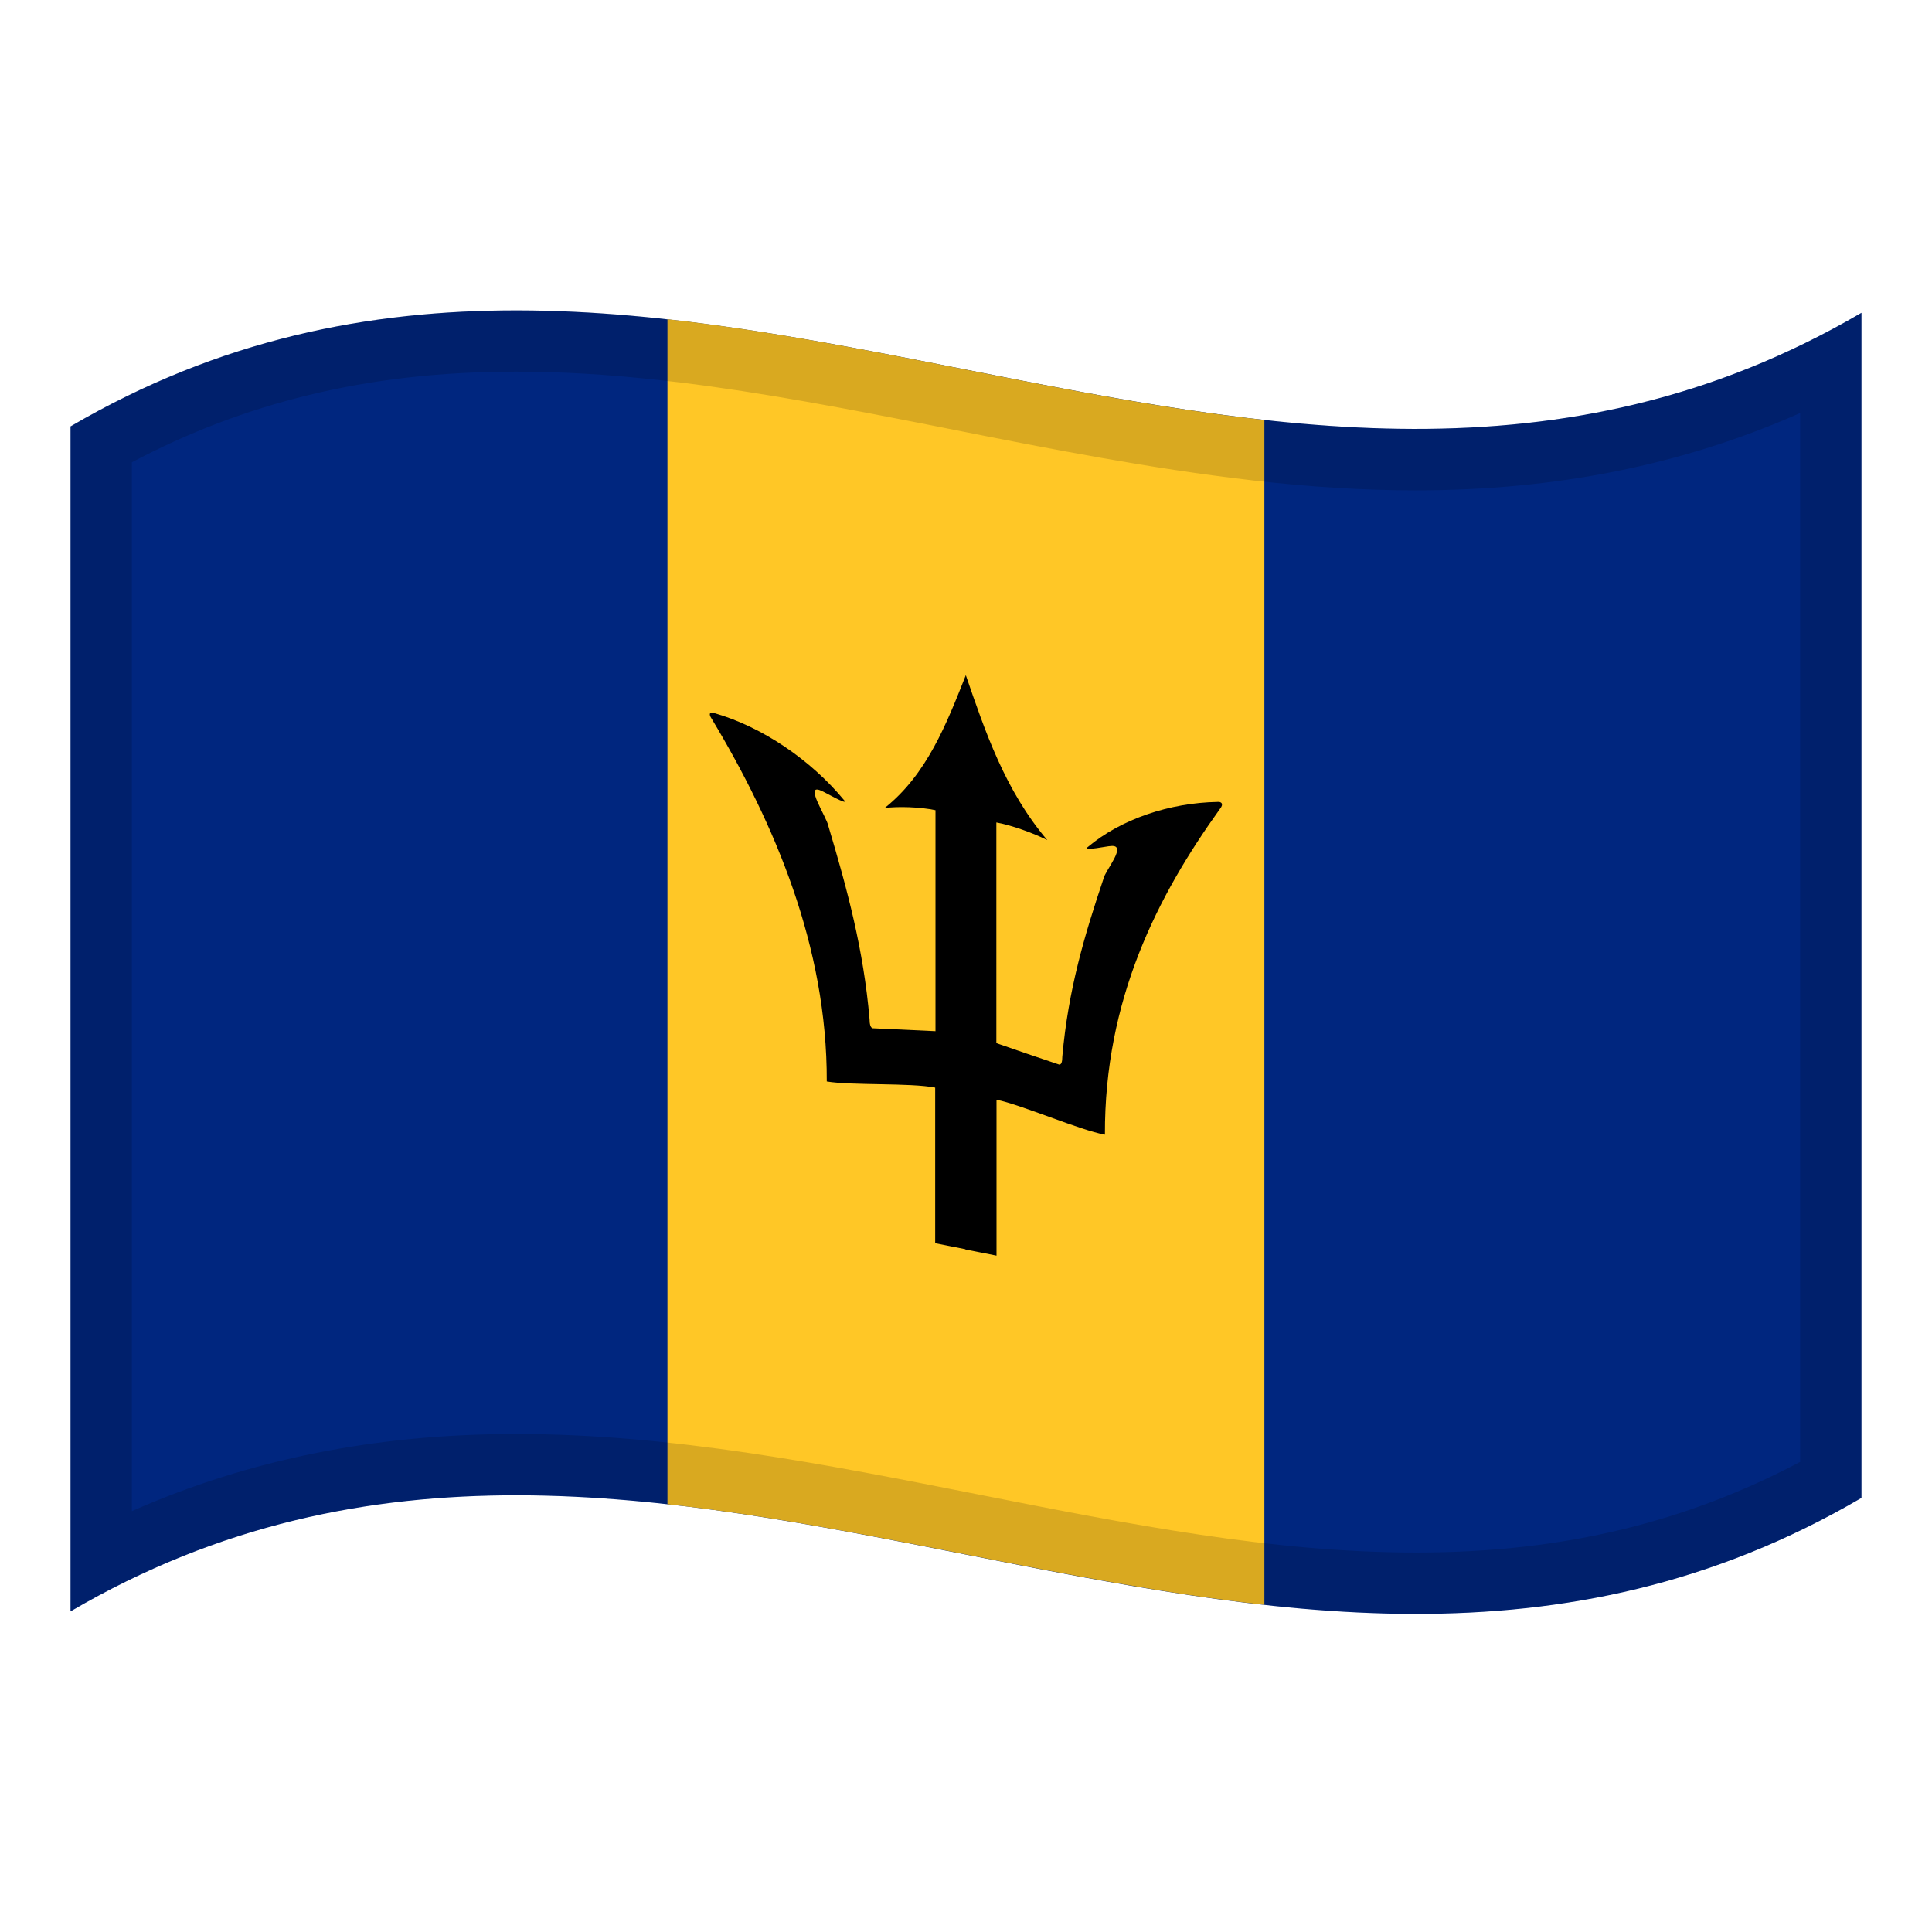 <?xml version="1.0" encoding="utf-8"?>
<!-- Generator: Adobe Illustrator 24.2.0, SVG Export Plug-In . SVG Version: 6.00 Build 0)  -->
<svg version="1.1" id="Layer_1" xmlns="http://www.w3.org/2000/svg" xmlns:xlink="http://www.w3.org/1999/xlink" x="0px" y="0px"
	 viewBox="0 0 1260 1260" style="enable-background:new 0 0 1260 1260;" xml:space="preserve">
<style type="text/css">
	.st0{fill:#00267F;}
	.st1{fill:#FFC726;}
	.st2{opacity:0.15;}
</style>
<g>
	<g>
		<path class="st0" d="M46,278.1v772.8c389.3-228,778.7,153.9,1168-74V204C824.7,432,435.3,50.2,46,278.1z"/>
		<path class="st1" d="M435.3,208.2V981c129.8,14.3,259.6,51.2,389.3,65.6V273.9C694.9,259.6,565.1,222.6,435.3,208.2z"/>
		<path d="M576.9,527c8.5-1.2,23.6-0.7,33.2,1.4v144.1c-13.7-0.6-27.3-1.3-41-1.9c-1.4-0.4-2-2.8-2-5.9
			c-3.9-45.5-14.6-85-26.9-126.1c-0.9-5.5-16.4-28.5-4.4-22.8c1.4,0.4,17.5,9.8,14.9,6.3c-21.8-26.5-53.7-48.1-84.7-57
			c-2.7-1-4.3,0.1-1.9,3.6c41.1,68.3,75.4,148.9,75.1,236.6c16,2.7,54.7,0.8,70.7,4v101.5l20.2,4c1.5-94.3,3.1-188.6,4.6-282.9
			l-4.8-91.6C617.3,472.1,604.5,505.1,576.9,527z"/>
		<path d="M793.9,523c-31,0.6-62.8,11.1-84.7,29.6c-2.6,2.6,13.5-0.9,14.9-0.8c11.9-1.5-3.5,16.1-4.4,21.2
			c-12.3,36.6-23,72.2-26.9,116.2c0,3-0.5,5.2-2,5.1c-13.7-4.6-27.3-9.2-41-14V536.4c9.7,1.7,24.6,7.1,33.2,11.5
			c-27.6-32.5-40.5-70.9-53.1-107.5l-4.8,89.7c1.5,94.9,3.1,189.8,4.6,284.8l20.2,4V717.2c16,3.2,54.7,20,70.7,22.8
			c-0.3-88,34.1-155.5,75.2-212.7C798.2,524.3,796.6,522.7,793.9,523z"/>
	</g>
	<g>
		<g>
			<path class="st2" d="M822.1,273.6c-0.7-0.1-1.5-0.2-2.2-0.3c-66.5-7.6-133.1-21.1-199.6-34.2c-61.6-12.2-123.3-24.1-185-31v0.1
				c-129.8-14.4-259.5-6.1-389.3,69.8v772.8c389.3-228,778.7,153.9,1168-74V204C1083.4,280.5,952.7,288.4,822.1,273.6z M1174,953.4
				c-36.9,19.5-74.6,33.9-114.7,43.7c-42.5,10.4-86.9,15.4-135.8,15.4c-93.9,0-187-18.4-285.7-37.9
				c-98.1-19.4-199.5-39.4-301.2-39.4c-91.4,0-174,16.5-250.6,50.3v-684c36.9-19.5,74.6-33.9,114.8-43.7
				c42.5-10.4,86.9-15.4,135.8-15.4c29.5,0,60.3,1.8,94.3,5.6l12.3,1.4c54.1,6.6,108.9,17.1,169.3,29l9.5,1.9
				c63.1,12.5,128.3,25.3,193.3,32.8l2.3,0.3c37.9,4.3,72.5,6.4,105.7,6.4c91.5,0,174.1-16.5,250.7-50.4V953.4z"/>
		</g>
	</g>
</g>
</svg>
